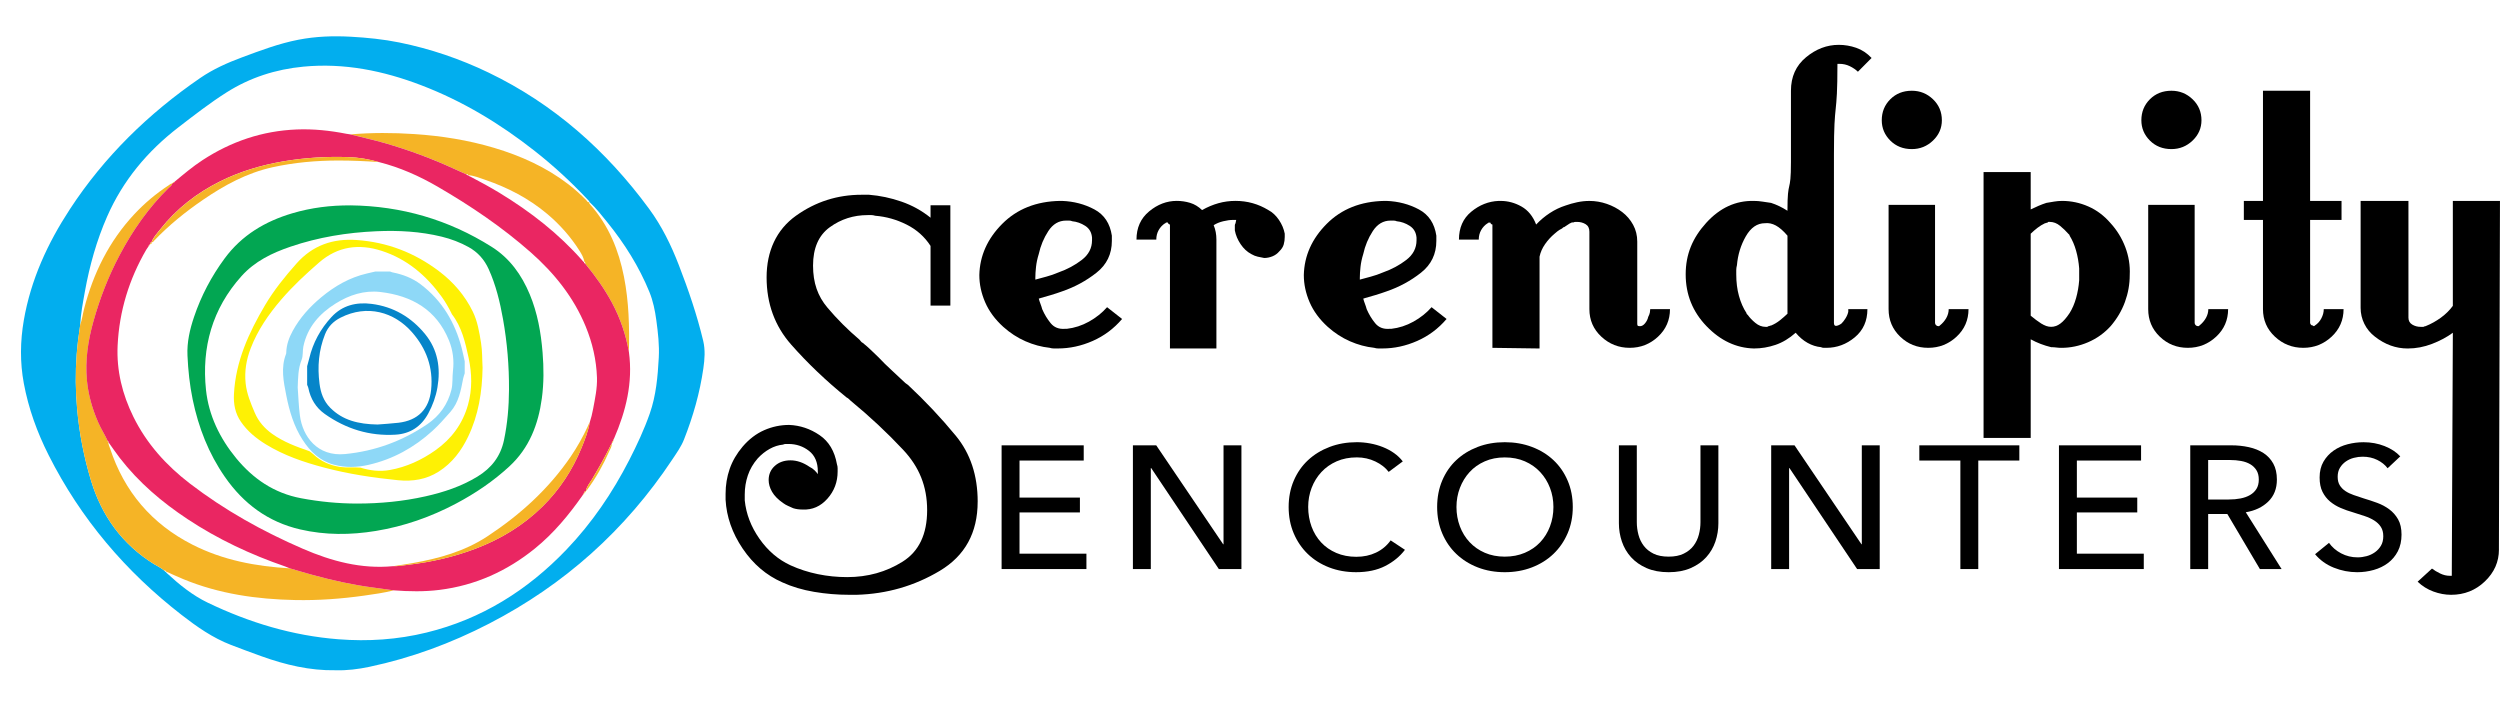 <?xml version="1.0" encoding="UTF-8"?><svg id="a" xmlns="http://www.w3.org/2000/svg" xmlns:xlink="http://www.w3.org/1999/xlink" viewBox="0 0 1904 553"><defs><style>.f{fill:none;}.g{fill:#02a652;}.h{fill:#02aeee;}.i{fill:#f5b426;}.j{fill:#ea2662;}.k{fill:#fefefd;}.l{fill:#fef104;}.m{fill:#fdfdfd;}.n{fill:#8ed8f7;}.o{fill:#0685c9;}.p{filter:url(#d);}.q{clip-path:url(#c);}.r{clip-path:url(#b);}</style><clipPath id="b"><rect class="f" y="0" width="553" height="553"/></clipPath><clipPath id="c"><rect class="f" y="0" width="553" height="553"/></clipPath><filter id="d" filterUnits="userSpaceOnUse"><feOffset dx="0" dy="0"/><feGaussianBlur result="e" stdDeviation="8"/><feFlood flood-color="#fff" flood-opacity=".75"/><feComposite in2="e" operator="in"/><feComposite in="SourceGraphic"/></filter></defs><g class="r"><g class="q"><path class="h" d="M255.48,510.46c-19.47,.35-38.09-4.11-56.32-10.65-7.78-2.79-15.53-5.67-23.24-8.64-13.93-5.36-25.97-13.81-37.62-22.85-42.65-33.06-76.81-73.24-101.17-121.51-8.79-17.41-15.43-35.63-19-54.9-2.97-16-2.75-31.98,0-47.96,5.32-30.88,18.12-58.7,35.14-84.69,26.2-40.03,59.79-72.77,99.13-99.8,9.94-6.83,20.78-11.64,31.98-15.8,14.06-5.22,28.09-10.53,42.88-13.4,13.21-2.57,26.51-3.03,39.95-2.29,12.43,.69,24.76,1.92,36.94,4.39,23.57,4.79,46.19,12.47,67.87,22.9,49.79,23.96,89.75,59.44,122.32,103.76,9.74,13.26,16.82,27.75,22.69,42.96,7.27,18.85,13.83,37.93,18.53,57.61,1.67,6.98,1.11,14.02,.11,20.97-2.67,18.64-7.83,36.63-14.73,54.14-2.18,5.53-5.63,10.29-8.86,15.17-35.68,53.78-82.24,95.47-139.57,125.08-28.94,14.95-59.25,26.15-91.16,32.9-8.51,1.8-17.08,2.87-25.85,2.62m-129-75.17l-.04-.02c-.17,.58,.25,.89,.59,1.2,9.51,8.8,19.54,16.94,31.27,22.57,31.48,15.11,64.44,25.1,99.41,27.82,22.63,1.76,45.01,.29,67.08-5.11,41.9-10.24,76.92-32.17,106.55-63.12,19.45-20.32,35.09-43.35,47.9-68.34,5.88-11.48,11.34-23.17,15.6-35.33,4.81-13.72,6.07-28.16,6.86-42.59,.52-9.55-.59-19.05-1.87-28.49-1-7.34-2.45-14.6-5.27-21.52-7.89-19.32-18.88-36.77-31.95-52.95-4.35-5.38-8.61-10.85-13.7-15.59l.06,.07c-.36-.93-1.11-1.55-1.77-2.25-12.48-13.3-25.88-25.59-40.22-36.85-26.34-20.69-54.75-37.85-86.11-49.85-28.92-11.07-58.67-17.15-89.81-14.19-21.03,2-40.68,8.29-58.55,19.62-12.78,8.1-24.71,17.4-36.69,26.63-23.6,18.19-42.18,40.41-54.24,67.86-8.05,18.33-13.37,37.45-16.94,57.09-1.53,8.42-3.12,16.84-3.58,25.41-1.16,7.51-2.12,15.05-2.69,22.62-1.05,13.94-.92,27.86,.36,41.81,1.68,18.44,5.2,36.51,10.56,54.2,8.18,26.97,23.69,48.49,47.79,63.52,2.68,1.67,5.6,2.97,8.02,5.06,.42,.31,.67,.94,1.37,.74"/><path class="i" d="M299.89,449.61c-7.46,1.91-15.07,2.96-22.67,4.03-17.35,2.43-34.8,3.71-52.32,3.36-29.31-.59-58-4.66-85.32-15.94-4.42-1.82-8.75-3.85-13.13-5.78l.04,.02c-.2-.73-.82-.67-1.37-.74-2.42-2.09-5.34-3.39-8.02-5.06-24.11-15.03-39.61-36.55-47.79-63.52-5.37-17.69-8.88-35.76-10.56-54.2-1.27-13.95-1.41-27.87-.36-41.81,.57-7.57,1.53-15.11,2.69-22.62,1.43-3.88,1.91-8,2.94-11.98,6.98-27.19,19.05-51.67,38.35-72.31,7.85-8.4,16.61-15.73,26.23-22.04,.78-.51,1.46-1.3,2.53-1.24-.15,1.65-1.59,2.34-2.57,3.3-15.34,15.04-27.47,32.41-37.48,51.34-8.49,16.06-15.02,32.88-19.9,50.36-4.11,14.73-6.4,29.64-4.92,45.01,1.06,11.04,4.06,21.48,8.45,31.61,2.15,4.95,5.05,9.5,7.34,14.37,.04,.39,.16,.73,.53,.92l-.03-.06c-.12,1.7,.71,3.18,1.22,4.71,10.86,33.09,31.78,57.68,62.79,73.47,23.29,11.86,48.42,16.57,74.28,18.05,5.79,1.68,11.57,3.42,17.38,5.02,15.26,4.19,30.67,7.6,46.38,9.63,5.11,.66,10.21,1.39,15.31,2.09"/><path class="i" d="M448.9,153.82c-.57,1.16,.38,1.77,.97,2.44,13.81,15.67,21.34,34.25,25.34,54.48,3.75,18.97,4.23,38.16,3.77,57.41-2.32-13.14-6.5-25.65-12.81-37.42-5.74-10.72-12.75-20.57-20.5-29.92-.02-.58,.14-1.23-.64-1.48l.03,.05c-.52-3.09-2.04-5.8-3.66-8.36-6.74-10.64-14.99-19.97-24.63-28.09-14.02-11.79-29.99-20.06-47.22-25.97-4.24-1.45-8.42-3.22-12.98-3.55l.06,.03c-.18-.77-.85-.47-1.33-.6-3.24-1.46-6.49-2.91-9.71-4.39-16.9-7.77-34.3-14.18-52.16-19.37-8.77-2.55-17.69-4.45-26.51-6.73,16.22-1.39,32.45-1.32,48.69-.24,20.59,1.37,40.86,4.58,60.66,10.48,20.43,6.09,39.64,14.72,56.66,27.79,4.82,3.7,9.31,7.76,13.57,12.08,.64,.65,1.04,2.03,2.47,1.41l-.06-.07Z"/><path class="m" d="M125.11,434.56c.56,.06,1.18,0,1.37,.74-.7,.21-.95-.43-1.37-.74"/><path class="j" d="M445.68,200.82c7.75,9.35,14.76,19.2,20.5,29.92,6.3,11.78,10.48,24.28,12.81,37.42,3.14,23.19-2.25,44.91-11.4,65.98-.46,.3-.51,.76-.5,1.25,0,.1-.03,.2-.1,.28-.54,.43-.9,.98-1.04,1.66-.02,.22-.03,.44-.05,.65-.22,.31-.5,.59-.66,.92-4.32,8.91-9.24,17.49-14.29,26.01-1.73,2.92-4.14,5.54-4.75,9.06l.02-.03c-.88-.05-1.1,.5-1.13,1.23l.02-.04c-.57,.18-.68,.63-.67,1.15l.03-.04c-.4,.1-.54,.4-.61,.77-10.51,15.06-22.13,29.12-36.49,40.75-21.29,17.25-45.32,28.08-72.62,31.5-11.63,1.46-23.24,1.23-34.88,.35-5.1-.7-10.21-1.43-15.32-2.09-15.7-2.04-31.12-5.45-46.38-9.63-5.82-1.6-11.59-3.34-17.38-5.02-1.23-.5-2.44-1.06-3.7-1.49-26.19-9.02-51.09-20.7-74.23-36.01-19.55-12.93-37.22-27.95-51.62-46.59-3.05-3.94-5.83-8.09-8.74-12.14l.03,.06c-.05-.38-.13-.74-.53-.92-2.28-4.87-5.19-9.42-7.34-14.37-4.39-10.13-7.39-20.57-8.45-31.61-1.48-15.37,.81-30.28,4.92-45.01,4.88-17.48,11.41-34.31,19.9-50.36,10-18.93,22.13-36.3,37.48-51.34,.98-.96,2.43-1.65,2.57-3.3l-.02,.02c.4,.03,.61-.16,.64-.56h-.03c.63,.13,.99-.18,1.19-.74,6.95-5.77,13.83-11.61,21.43-16.57,21.81-14.23,45.56-22.29,71.68-23.34,12.77-.51,25.32,.83,37.8,3.28,1.03,.2,2.09,.32,3.13,.48,8.83,2.29,17.75,4.18,26.51,6.73,17.86,5.19,35.26,11.6,52.16,19.37,3.23,1.48,6.48,2.93,9.71,4.39,.31,.49,.79,.61,1.33,.6l-.06-.03c.42,.73,1.23,.86,1.89,1.21,7.59,3.95,15.08,8.05,22.38,12.5,23.37,14.24,44.76,30.87,62.88,51.51,.32,.37,.58,1.07,1.33,.74l-.03-.05c-.41,.76,.33,1.03,.64,1.48m-330.14-16.49c-.9,.2-1.1,.99-1.4,1.69-.13,.2-.26,.4-.39,.6-.41,.24-.58,.63-.65,1.09-.54,.79-1.14,1.56-1.62,2.38-13.14,22.59-20.62,46.94-21.85,73.04-.91,19.12,3.57,37.22,12.01,54.34,10.08,20.44,24.98,36.94,42.88,50.69,26.52,20.36,55.57,36.55,86.2,49.8,21.82,9.44,44.46,15.55,68.63,13.25,3.96,.11,7.84-.63,11.74-1.09,17.53-2.05,34.6-5.97,51.11-12.25,19.2-7.31,36.43-17.75,51.1-32.22,12.98-12.8,22.74-27.79,29.63-44.63,2.54-6.21,5.02-12.47,6.2-19.14,1.12-3.38,1.96-6.83,2.61-10.32,1.48-7.94,3.24-15.91,2.96-24-.46-13.46-3.47-26.47-8.61-38.95-9.18-22.29-23.89-40.55-41.75-56.34-21.78-19.25-45.79-35.45-70.88-50.03-14.08-8.18-28.92-14.78-44.8-18.79-7.68-2.22-15.53-3.55-23.49-3.8-16.65-.52-33.21,.47-49.67,3.3-16.68,2.87-32.74,7.67-47.88,15.21-17.79,8.87-33.2,20.83-45.56,36.51-2.41,3.06-5.18,5.93-6.59,9.69l.02-.03Z"/><path class="i" d="M132.88,138.5c-.21,.55-.57,.86-1.19,.75,.24-.51,.71-.63,1.19-.75"/><path class="i" d="M131.72,139.24c-.03,.4-.24,.59-.64,.56,0-.42,.27-.55,.64-.56"/><path class="i" d="M446.2,373.96c.61-3.52,3.02-6.15,4.75-9.06,5.05-8.52,9.96-17.1,14.29-26.01,.16-.34,.44-.62,.66-.92,.13,2.23-1.17,4.02-2,5.91-4.52,10.29-10.02,20.04-16.7,29.1-.27,.37-.66,.66-1,.99"/><path class="i" d="M465.94,337.31c.15-.68,.51-1.22,1.04-1.66,.12,.85-.15,1.45-1.04,1.66"/><path class="i" d="M445.09,375.16c.02-.73,.24-1.28,1.13-1.23-.13,.64-.37,1.17-1.13,1.23"/><path class="i" d="M467.08,335.38c0-.48,.04-.95,.5-1.25,.02,.49-.03,.96-.5,1.25"/><path class="i" d="M444.45,376.27c0-.52,.1-.97,.67-1.15,.09,.56-.17,.92-.67,1.15"/><path class="i" d="M443.87,377c.06-.37,.21-.67,.61-.77-.04,.39-.27,.62-.61,.77"/><path class="k" d="M82.03,335.78c.4,.18,.47,.55,.53,.92-.37-.2-.49-.54-.53-.92"/><path class="k" d="M445.68,200.82c-.31-.45-1.04-.72-.64-1.48,.77,.25,.62,.91,.64,1.48"/><path class="k" d="M356.63,133.45c-.54,0-1.01-.11-1.33-.6,.47,.13,1.14-.17,1.33,.6"/><path class="i" d="M299.36,431.21c4.92-.77,9.85-1.47,14.75-2.33,20.12-3.53,39.67-8.96,56.91-20.29,24.9-16.37,46.74-36.07,63.65-60.86,5.05-7.4,9.38-15.22,13.14-23.35,.4-.86,.59-1.83,1.35-2.5-1.19,6.66-3.66,12.93-6.2,19.14-6.89,16.84-16.65,31.83-29.63,44.63-14.67,14.47-31.9,24.91-51.1,32.22-16.51,6.28-33.59,10.2-51.11,12.25-3.91,.46-7.78,1.2-11.74,1.09"/><path class="i" d="M288.69,123.45c-10.37-.76-20.75-1.21-31.14-1.2-16.79,.02-33.41,1.49-49.85,5.1-19.55,4.3-36.68,13.61-52.99,24.76-13.48,9.21-26.11,19.42-37.4,31.24-.46,.48-.76,1.45-1.79,1.01,1.41-3.76,4.18-6.63,6.59-9.69,12.35-15.68,27.77-27.65,45.55-36.51,15.14-7.55,31.2-12.35,47.88-15.21,16.46-2.83,33.02-3.82,49.67-3.3,7.96,.25,15.81,1.58,23.49,3.8"/><path class="i" d="M115.54,184.33c.24,1.15-.28,1.67-1.4,1.69,.3-.7,.49-1.49,1.4-1.69"/><path class="i" d="M113.75,186.62c.06,.53-.13,.9-.65,1.09,.06-.45,.23-.84,.65-1.09"/><path class="g" d="M266.92,156.4c38.82,.47,74.75,10.9,107.59,31.62,13.74,8.67,22.77,21.33,28.95,36.16,5.91,14.19,8.54,29.11,9.77,44.32,.95,11.64,1.01,23.27-.56,34.87-2.69,19.9-9.61,37.86-24.69,51.79-12.22,11.29-25.91,20.56-40.61,28.34-19.26,10.21-39.6,17.33-61.12,20.87-19.26,3.16-38.5,3.27-57.64-1.16-24.46-5.67-43.14-19.57-57.32-39.97-12.44-17.89-20.14-37.74-24.54-58.96-2.29-11.05-3.46-22.25-3.97-33.5-.46-10.15,1.78-19.87,5-29.42,5.42-16.07,13.24-30.88,23.3-44.53,13.06-17.72,30.89-28.29,51.63-34.42,14.4-4.26,29.16-6.08,44.19-5.99m5.09,227.09c17.58,0,34.98-1.66,52.14-5.52,13.85-3.11,27.22-7.54,39.45-14.99,10.64-6.48,17.63-15.35,20.25-27.8,2.67-12.7,3.75-25.52,3.82-38.42,.1-18.03-1.39-35.97-4.56-53.74-2.33-13.08-5.43-25.96-10.96-38.15-3.3-7.27-8.28-12.85-15.28-16.73-6.44-3.57-13.25-6.14-20.37-7.89-16.4-4.02-33.05-4.89-49.87-4.15-22.33,.98-44.19,4.54-65.37,11.75-14.06,4.78-27.17,11.1-37.39,22.5-22.23,24.8-30.38,54.23-26.97,86.59,2.03,19.29,10.45,36.73,22.89,51.89,12.99,15.82,28.96,26.72,49.47,30.6,14.16,2.67,28.37,4.05,42.75,4.07"/><path class="l" d="M367.54,279.9c-.31,18.82-3.16,36.27-11,52.63-5.16,10.77-12.12,20.07-22.37,26.61-9.53,6.08-20.01,7.69-31.02,6.6-19.07-1.91-37.98-4.77-56.53-9.7-15.39-4.08-30.39-9.18-44.05-17.56-7.44-4.57-14.12-10-19.12-17.32-4.38-6.4-5.67-13.36-5.27-21.07,1.3-24.91,11.29-46.69,23.67-67.65,6.78-11.47,15.12-21.77,23.97-31.75,12.31-13.89,27.69-19.15,45.74-17.9,23.3,1.61,44.21,9.68,62.78,23.75,10.9,8.26,19.67,18.38,25.71,30.73,3.68,7.53,4.99,15.73,6.31,23.88,1.05,6.47,.81,13.05,1.17,18.74m-93.17,76.22c7.36,2.31,14.93,3.2,22.48,1.85,12.67-2.26,24.19-7.55,34.68-14.96,12.27-8.67,20.82-20.13,24.91-34.7,3.32-11.84,3.03-23.76,.48-35.71-2.52-11.79-5.18-23.51-12.78-33.35-.17-.22-.22-.53-.35-.79-2.2-4.4-4.64-8.66-7.53-12.63-11.72-16.13-26.37-28.56-45.57-34.77-17.31-5.6-33.39-3.48-47.56,8.79-10.28,8.9-20.2,18.14-29.06,28.47-9.58,11.17-17.85,23.17-23.15,37.01-3.28,8.56-4.8,17.38-3.83,26.57,.83,7.96,3.89,15.25,6.97,22.49,2.81,6.6,7.42,11.89,13.26,16.06,8.64,6.18,18.47,9.79,28.4,13.21,.98,.76,2.04,1.45,2.93,2.3,5.84,5.56,12.82,8.57,20.76,9.7,4.98,.71,9.98,.05,14.95,.47"/><path class="n" d="M285.68,206.82h11.47c.6,.21,1.19,.51,1.8,.63,7.78,1.53,15.06,4.28,21.42,9.09,16.37,12.38,26.16,29.04,31.29,48.67,.86,3.29,1.51,6.63,2.26,9.95v9.19c-.38,1.26-.89,2.49-1.14,3.78-1.78,9.13-3.37,18.35-9.81,25.64-4.35,4.93-8.71,9.91-13.56,14.33-14.02,12.76-30.17,21.71-48.76,25.93-8.76,1.99-17.56,2.27-26.3-.09-10.63-2.87-18.06-9.94-23.85-18.91-6.7-10.36-10.13-21.98-12.49-33.96-2.07-10.51-4.27-21.02-.14-31.56,.13-.34,.13-.75,.14-1.13,.18-5.88,2.11-11.22,4.89-16.32,5.48-10.05,13-18.38,21.74-25.64,10.26-8.53,21.59-15.06,34.72-18.12,2.1-.49,4.2-.98,6.31-1.47m-58.95,88.13c.53,7.13,.74,14.31,1.66,21.39,2.07,16.12,13.32,31.52,34.47,29.45,22.78-2.23,43.61-9.88,62.55-22.74,9.4-6.38,15.62-15.19,18.37-26.12,1.17-4.64,.62-9.69,1.2-14.51,.95-7.97-.05-15.74-3-23.06-9.48-23.44-28.3-34.18-52.29-36.99-12.29-1.44-23.68,2.27-34.06,8.76-12.34,7.71-21.5,18.02-24.58,32.73-.7,3.35-.11,7.09-1.34,10.17-2.73,6.83-2.68,13.8-2.97,20.91"/><path class="o" d="M233.92,278.92c.53-1.95,1.11-3.89,1.58-5.86,2.84-12.06,8.59-22.57,16.96-31.62,8.29-8.96,18.94-11.48,30.57-10,16.63,2.11,30.23,10.18,40.73,23.02,9.69,11.86,11.94,25.81,9.38,40.66-1.2,6.94-3.57,13.46-6.92,19.68-5.38,10.02-13.81,15.58-24.97,16.25-19.76,1.19-37.77-4.37-53.89-15.77-6.84-4.83-10.92-11.65-12.56-19.91-.15-.77-.58-1.49-.88-2.24v-14.21Zm53.58,44.39c4.28-.35,10.14-.66,15.96-1.34,14.84-1.74,23.4-10.4,24.89-25.18,1.69-16.79-3.61-31.35-14.66-43.88-13.47-15.28-34-21.26-54.25-11.02-5.65,2.86-9.6,6.92-11.9,12.7-4.84,12.16-5.87,24.75-4.19,37.64,.9,6.89,3.04,13.16,8.12,18.29,9.55,9.63,21.47,12.51,36.02,12.79"/></g></g><g class="p"><polygon points="776.46 421.68 827.42 421.68 827.42 433.39 762.82 433.39 762.82 339.17 825.36 339.17 825.36 350.75 776.46 350.75 776.46 378.96 822.46 378.96 822.46 390.27 776.46 390.27 776.46 421.68 776.46 421.68"/><polygon points="931.56 414.5 931.84 414.5 931.84 339.17 945.47 339.17 945.47 433.39 928.26 433.39 876.74 356.47 876.46 356.47 876.46 433.39 862.82 433.39 862.82 339.17 880.59 339.17 931.56 414.5 931.56 414.5"/><path d="M1070,418.75c-3.86,5.06-8.86,9.16-15.01,12.31-6.15,3.15-13.55,4.72-22.18,4.72-7.44,0-14.3-1.22-20.59-3.66-6.29-2.44-11.71-5.86-16.25-10.25-4.55-4.39-8.1-9.63-10.68-15.7-2.57-6.08-3.86-12.75-3.86-20.03s1.31-14.09,3.93-20.16c2.62-6.08,6.24-11.27,10.88-15.57,4.64-4.3,10.12-7.65,16.46-10.05,6.34-2.4,13.22-3.59,20.66-3.59,3.31,0,6.66,.31,10.06,.93,3.4,.62,6.66,1.55,9.78,2.79,3.12,1.24,5.97,2.77,8.54,4.59s4.78,3.93,6.61,6.32l-10.74,7.99c-2.39-3.19-5.76-5.83-10.12-7.92-4.36-2.09-9.07-3.13-14.12-3.13-5.69,0-10.81,1-15.36,2.99-4.55,2-8.43,4.72-11.64,8.18-3.21,3.46-5.69,7.48-7.44,12.04-1.75,4.57-2.62,9.43-2.62,14.57s.85,10.29,2.55,14.91c1.7,4.61,4.13,8.63,7.3,12.04,3.17,3.42,7.03,6.1,11.57,8.05,4.55,1.95,9.62,2.93,15.22,2.93s10.51-1.06,15.01-3.19c4.5-2.13,8.22-5.24,11.16-9.32l10.88,7.19h0Z"/><path d="M1197.83,386.15c0,7.28-1.31,13.95-3.93,20.03-2.62,6.08-6.22,11.31-10.81,15.7-4.59,4.39-10.06,7.81-16.39,10.25-6.34,2.44-13.22,3.66-20.66,3.66s-14.3-1.22-20.59-3.66c-6.29-2.44-11.73-5.86-16.32-10.25-4.59-4.39-8.17-9.63-10.74-15.7-2.57-6.08-3.86-12.75-3.86-20.03s1.29-14.09,3.86-20.16c2.57-6.08,6.15-11.27,10.74-15.57,4.59-4.3,10.03-7.65,16.32-10.05,6.29-2.4,13.16-3.59,20.59-3.59s14.33,1.2,20.66,3.59c6.34,2.4,11.8,5.74,16.39,10.05,4.59,4.3,8.2,9.49,10.81,15.57,2.62,6.08,3.93,12.8,3.93,20.16h0Zm-14.74,0c0-5.15-.87-10-2.62-14.57-1.74-4.57-4.22-8.58-7.44-12.04-3.21-3.46-7.09-6.19-11.64-8.18-4.55-2-9.67-2.99-15.36-2.99s-10.68,1-15.22,2.99c-4.55,2-8.4,4.72-11.57,8.18-3.17,3.46-5.62,7.48-7.37,12.04s-2.62,9.43-2.62,14.57,.87,10.16,2.62,14.77c1.74,4.61,4.22,8.63,7.44,12.04,3.21,3.42,7.07,6.1,11.57,8.05,4.5,1.95,9.55,2.93,15.15,2.93s10.7-.98,15.29-2.93c4.59-1.95,8.49-4.64,11.71-8.05,3.21-3.42,5.69-7.43,7.44-12.04,1.74-4.61,2.62-9.54,2.62-14.77h0Z"/><path d="M1270.84,435.79c-6.43,0-12.03-1.04-16.81-3.13-4.78-2.09-8.72-4.86-11.85-8.32-3.12-3.46-5.44-7.43-6.96-11.91-1.52-4.48-2.27-9.12-2.27-13.91v-59.36h13.64v58.56c0,3.19,.41,6.37,1.24,9.52,.83,3.15,2.18,5.97,4.06,8.45,1.88,2.48,4.36,4.48,7.44,5.99,3.08,1.51,6.91,2.26,11.5,2.26s8.31-.75,11.43-2.26c3.12-1.51,5.62-3.51,7.51-5.99,1.88-2.48,3.24-5.3,4.06-8.45,.83-3.15,1.24-6.32,1.24-9.52v-58.56h13.64v59.36c0,4.79-.76,9.43-2.27,13.91-1.52,4.48-3.83,8.45-6.96,11.91-3.12,3.46-7.07,6.23-11.85,8.32-4.78,2.09-10.38,3.13-16.81,3.13h0Z"/><polygon points="1417.68 414.5 1417.95 414.5 1417.95 339.17 1431.59 339.17 1431.59 433.39 1414.37 433.39 1362.85 356.47 1362.58 356.47 1362.58 433.39 1348.94 433.39 1348.94 339.17 1366.71 339.17 1417.68 414.5 1417.68 414.5"/><polygon points="1506.66 433.39 1493.02 433.39 1493.02 350.75 1461.76 350.75 1461.76 339.17 1537.93 339.17 1537.93 350.75 1506.66 350.75 1506.66 433.39 1506.66 433.39"/><polygon points="1581.74 421.68 1632.7 421.68 1632.7 433.39 1568.1 433.39 1568.1 339.17 1630.64 339.17 1630.64 350.75 1581.74 350.75 1581.74 378.96 1627.74 378.96 1627.74 390.27 1581.74 390.27 1581.74 421.68 1581.74 421.68"/><path d="M1681.74,433.39h-13.64v-94.23h31.27c4.68,0,9.14,.47,13.36,1.4,4.22,.93,7.92,2.42,11.09,4.46,3.17,2.04,5.67,4.72,7.51,8.05,1.84,3.33,2.75,7.39,2.75,12.18,0,6.92-2.2,12.51-6.61,16.77-4.41,4.26-10.1,6.96-17.08,8.12l27.27,43.25h-16.53l-24.79-41.92h-14.6v41.92h0Zm0-52.97h15.7c3.21,0,6.2-.27,8.95-.8,2.75-.53,5.17-1.4,7.23-2.6,2.07-1.2,3.7-2.75,4.89-4.66,1.19-1.91,1.79-4.28,1.79-7.12s-.6-5.21-1.79-7.12c-1.19-1.91-2.78-3.44-4.75-4.59-1.97-1.15-4.29-1.97-6.96-2.46-2.66-.49-5.46-.73-8.4-.73h-16.67v30.08h0Z"/><path d="M1818.39,356.6c-1.93-2.57-4.55-4.68-7.85-6.32-3.31-1.64-7.03-2.46-11.16-2.46-2.2,0-4.43,.29-6.68,.87-2.25,.58-4.29,1.51-6.13,2.79-1.84,1.29-3.33,2.88-4.48,4.79-1.15,1.91-1.72,4.19-1.72,6.85s.53,4.72,1.58,6.45,2.48,3.19,4.27,4.39,3.9,2.22,6.34,3.06c2.43,.84,5.03,1.71,7.78,2.6,3.31,.98,6.66,2.09,10.06,3.33,3.4,1.24,6.47,2.88,9.23,4.92,2.76,2.04,5.01,4.59,6.75,7.65,1.75,3.06,2.62,6.94,2.62,11.65s-.94,9.12-2.82,12.71c-1.88,3.59-4.39,6.57-7.51,8.92-3.12,2.35-6.73,4.1-10.81,5.26-4.09,1.15-8.29,1.73-12.6,1.73-6.15,0-12.1-1.15-17.84-3.46-5.74-2.31-10.49-5.72-14.26-10.25l10.61-8.65c2.3,3.28,5.37,5.94,9.23,7.99,3.86,2.04,8.04,3.06,12.54,3.06,2.3,0,4.59-.31,6.89-.93,2.3-.62,4.38-1.6,6.27-2.93,1.88-1.33,3.42-2.99,4.61-4.99,1.19-2,1.79-4.41,1.79-7.25s-.62-5.21-1.86-7.12c-1.24-1.91-2.92-3.53-5.03-4.86-2.11-1.33-4.57-2.46-7.37-3.39-2.8-.93-5.76-1.89-8.88-2.86-3.12-.89-6.2-1.97-9.23-3.26-3.03-1.29-5.74-2.93-8.13-4.92-2.39-2-4.32-4.46-5.79-7.39-1.47-2.93-2.2-6.57-2.2-10.91,0-4.7,.99-8.74,2.96-12.11,1.97-3.37,4.55-6.17,7.71-8.38,3.17-2.22,6.75-3.84,10.74-4.86,3.99-1.02,8.01-1.53,12.05-1.53,5.69,0,11.02,.98,15.98,2.93,4.96,1.95,8.95,4.57,11.98,7.85l-9.64,9.05h0Z"/><path d="M744.59,382.08c0,23.64-9.63,41.21-28.88,52.69-19.25,11.49-40.32,17.56-63.21,18.23h-5.72c-9.02,0-17.95-.75-26.79-2.25-8.84-1.5-16.91-3.91-24.19-7.24-12.14-5.33-22.2-13.9-30.18-25.72-7.98-11.82-12.31-24.22-13.01-37.21v-4.5c0-6.66,1.04-12.99,3.12-18.98,2.08-5.99,5.38-11.65,9.89-16.98,4.86-5.66,10.32-9.82,16.39-12.49,6.07-2.66,12.4-4,18.99-4,8.32,.33,16.04,2.91,23.15,7.74,7.11,4.83,11.53,12.24,13.27,22.23,.35,1,.52,2,.52,3v2.5c0,7.99-2.6,14.9-7.8,20.73-5.2,5.83-11.45,8.57-18.73,8.24-1.39,0-2.69-.08-3.9-.25-1.21-.17-2.34-.42-3.38-.75-1.39-.67-2.69-1.25-3.9-1.75-1.21-.5-2.51-1.25-3.9-2.25-3.82-2.66-6.59-5.49-8.32-8.49-1.73-3-2.6-5.99-2.6-8.99,0-4.33,1.56-7.91,4.68-10.74,3.12-2.83,7.11-4.25,11.97-4.25,2.43,0,4.86,.42,7.28,1.25,2.43,.83,4.86,2.08,7.28,3.75,1.39,.67,2.6,1.5,3.64,2.5,1.04,1,1.91,2,2.6,3v-2c0-6.99-2.25-12.24-6.76-15.73-4.51-3.5-9.71-5.24-15.61-5.24h-2.08c-.69,0-1.39,.17-2.08,.5-3.47,.33-6.85,1.42-10.15,3.25-3.3,1.83-6.33,4.25-9.1,7.24-3.47,4-5.98,8.32-7.54,12.99-1.56,4.66-2.34,9.49-2.34,14.48v4.5c1.04,10.32,4.77,20.06,11.19,29.22,6.42,9.16,14.31,15.9,23.67,20.23,6.59,3,13.53,5.24,20.81,6.74,7.28,1.5,14.74,2.25,22.37,2.25,15.61,0,29.66-3.91,42.14-11.74,12.49-7.83,18.73-20.89,18.73-39.21s-6.07-32.97-18.21-45.95c-12.14-12.99-25.49-25.47-40.06-37.46-.35-.33-.78-.75-1.3-1.25-.52-.5-1.13-.92-1.82-1.25-15.61-12.65-29.66-26.06-42.14-40.21-12.49-14.15-18.73-31.22-18.73-51.2s7.46-36.3,22.37-46.95c14.91-10.66,31.56-15.98,49.95-15.98h5.72c8.32,.67,16.56,2.41,24.71,5.24,8.15,2.83,15.52,6.91,22.11,12.24v-9.49h15.09v76.42h-15.09v-45.45c-4.51-6.99-10.58-12.4-18.21-16.23-7.63-3.83-15.61-6.08-23.93-6.74-1.04-.33-1.99-.5-2.86-.5h-2.86c-10.75,0-20.38,3.08-28.88,9.24-8.5,6.16-12.75,15.9-12.75,29.22s3.64,23.31,10.93,31.97c7.28,8.66,15.44,16.82,24.45,24.47,.35,.33,.69,.75,1.04,1.25,.35,.5,.87,.92,1.56,1.25,2.08,1.67,4.08,3.41,5.98,5.24,1.91,1.83,3.9,3.75,5.98,5.74,3.12,3.33,6.42,6.58,9.89,9.74,3.47,3.16,6.94,6.41,10.41,9.74,.35,.33,.69,.58,1.04,.75,.35,.17,.69,.42,1.04,.75,13.18,12.32,25.32,25.22,36.42,38.71,11.1,13.49,16.65,30.22,16.65,50.2h0Z"/><path d="M854.59,242.92c-6.24,7.33-13.7,12.9-22.37,16.73-8.67,3.83-17.52,5.74-26.53,5.74h-3.12c-1.04,0-2.08-.17-3.12-.5-6.24-.67-12.4-2.33-18.47-4.99-6.07-2.66-11.71-6.33-16.91-10.99-6.24-5.66-10.84-11.9-13.79-18.73-2.95-6.83-4.42-13.74-4.42-20.73,.35-14.65,6.16-27.64,17.43-38.96,11.27-11.32,25.93-17.15,43.96-17.48h1.56c9.02,.33,17.26,2.5,24.71,6.49s11.88,10.66,13.27,19.98v4c0,9.99-3.9,18.06-11.71,24.22-7.8,6.16-16.56,10.91-26.27,14.24-2.77,1-5.55,1.91-8.32,2.75-2.78,.83-5.38,1.58-7.8,2.25l-1.56,.5c.35,1.33,.78,2.66,1.3,4,.52,1.33,.95,2.66,1.3,4,1.73,4,3.9,7.58,6.5,10.74,2.6,3.16,6.16,4.58,10.67,4.25h1.56c5.9-.67,11.53-2.5,16.91-5.49,5.38-3,9.97-6.66,13.79-10.99l11.45,8.99h0Zm-22.89-61.93c-.35-4-2.08-6.99-5.2-8.99-3.12-2-6.42-3.16-9.89-3.5-.69-.33-1.47-.5-2.34-.5h-2.34c-5.55,0-10.06,2.66-13.53,7.99-3.47,5.33-5.9,11.15-7.28,17.48-1.04,3.33-1.73,6.58-2.08,9.74-.35,3.16-.52,5.91-.52,8.24v1.5c2.43-.67,5.2-1.42,8.32-2.25,3.12-.83,6.24-1.91,9.36-3.25,6.59-2.33,12.49-5.49,17.69-9.49,5.2-4,7.8-8.99,7.8-14.98v-2h0Z"/><path d="M974.26,191.48c-1.39,1.66-3.12,2.91-5.2,3.75-2.08,.83-4.16,1.25-6.24,1.25-1.73-.33-3.38-.67-4.94-1-1.56-.33-3.21-1-4.94-2-3.12-1.66-5.81-4.16-8.06-7.49s-3.73-6.83-4.42-10.49v-4c0-.33,.17-.83,.52-1.5,0-.33,.09-.75,.26-1.25,.17-.5,.26-.92,.26-1.25h-2.6c-1.04,0-2.17,.08-3.38,.25-1.21,.17-2.51,.42-3.9,.75-1.39,.33-2.69,.75-3.9,1.25-1.21,.5-2.34,1.08-3.38,1.75,.69,1.66,1.21,3.41,1.56,5.24,.35,1.83,.52,3.75,.52,5.74v82.91h-35.38v-94.4c-.35,0-.69-.17-1.04-.5-.35-.33-.52-.67-.52-1h-1.56c0,.33-.09,.5-.26,.5h-.26c-2.08,1.33-3.73,3.08-4.94,5.24-1.21,2.16-1.82,4.58-1.82,7.24h-15.09c0-8.99,3.21-16.15,9.63-21.48,6.42-5.33,13.44-7.99,21.07-7.99,3.47,0,6.85,.5,10.15,1.5,3.29,1,6.33,2.83,9.1,5.49,4.16-2.33,8.32-4.08,12.49-5.24,4.16-1.17,8.5-1.75,13.01-1.75s8.84,.58,13.01,1.75c4.16,1.17,8.15,2.91,11.97,5.24,3.12,1.66,5.81,4.16,8.06,7.49,2.25,3.33,3.73,6.83,4.42,10.49v2.5c0,2-.26,3.91-.78,5.74-.52,1.83-1.65,3.58-3.38,5.24h0Z"/><path d="M1101.72,242.92c-6.24,7.33-13.7,12.9-22.37,16.73-8.67,3.83-17.52,5.74-26.53,5.74h-3.12c-1.04,0-2.08-.17-3.12-.5-6.24-.67-12.4-2.33-18.47-4.99-6.07-2.66-11.71-6.33-16.91-10.99-6.24-5.66-10.84-11.9-13.79-18.73-2.95-6.83-4.42-13.74-4.42-20.73,.35-14.65,6.16-27.64,17.43-38.96,11.27-11.32,25.93-17.15,43.96-17.48h1.56c9.02,.33,17.26,2.5,24.71,6.49,7.46,4,11.88,10.66,13.27,19.98v4c0,9.99-3.9,18.06-11.71,24.22-7.8,6.16-16.56,10.91-26.27,14.24-2.77,1-5.55,1.91-8.32,2.75-2.77,.83-5.38,1.58-7.8,2.25l-1.56,.5c.35,1.33,.78,2.66,1.3,4,.52,1.33,.95,2.66,1.3,4,1.73,4,3.9,7.58,6.5,10.74,2.6,3.16,6.16,4.58,10.67,4.25h1.56c5.9-.67,11.53-2.5,16.91-5.49,5.38-3,9.97-6.66,13.79-10.99l11.45,8.99h0Zm-22.89-61.93c-.35-4-2.08-6.99-5.2-8.99-3.12-2-6.42-3.16-9.89-3.5-.69-.33-1.47-.5-2.34-.5h-2.34c-5.55,0-10.06,2.66-13.53,7.99-3.47,5.33-5.9,11.15-7.28,17.48-1.04,3.33-1.73,6.58-2.08,9.74-.35,3.16-.52,5.91-.52,8.24v1.5c2.43-.67,5.2-1.42,8.32-2.25,3.12-.83,6.24-1.91,9.37-3.25,6.59-2.33,12.49-5.49,17.69-9.49,5.2-4,7.8-8.99,7.8-14.98v-2h0Z"/><path d="M1271.86,235.43c0,8.32-3.04,15.32-9.1,20.98-6.07,5.66-13.27,8.49-21.59,8.49s-15.52-2.83-21.59-8.49c-6.07-5.66-9.1-12.65-9.1-20.98v-58.94c0-2.66-.95-4.58-2.86-5.74-1.91-1.17-4.08-1.75-6.5-1.75h-1.3c-.52,0-1.13,.17-1.82,.5-.35-.33-1.21-.08-2.6,.75-1.39,.83-2.77,1.75-4.16,2.75-.35,0-.61,.08-.78,.25-.17,.17-.43,.42-.78,.75-1.39,.67-2.6,1.42-3.64,2.25-1.04,.83-1.73,1.42-2.08,1.75-2.77,2.33-5.2,4.99-7.28,7.99-2.08,3-3.47,6.16-4.16,9.49v69.93l-35.9-.5v-93.9c-.35,0-.69-.17-1.04-.5-.35-.33-.52-.67-.52-1h-1.56c0,.33-.09,.5-.26,.5h-.26c-2.08,1.33-3.73,3.08-4.94,5.24-1.21,2.16-1.82,4.58-1.82,7.24h-15.09c0-8.99,3.12-16.07,9.36-21.23,6.24-5.16,13.18-7.91,20.81-8.24h1.56c5.55,0,10.84,1.42,15.87,4.25,5.03,2.83,8.76,7.41,11.19,13.74,3.12-3.33,6.59-6.24,10.41-8.74,3.82-2.5,7.8-4.41,11.97-5.74,2.77-1,5.72-1.83,8.84-2.5,3.12-.67,6.24-1,9.37-1,4.51,0,8.93,.75,13.27,2.25,4.34,1.5,8.24,3.58,11.71,6.24,3.47,2.66,6.24,5.91,8.32,9.74,2.08,3.83,3.12,8.07,3.12,12.74v62.43c0,.67,.09,1.17,.26,1.5,.17,.33,.78,.5,1.82,.5,1.39,0,2.69-.75,3.9-2.25,1.21-1.5,1.99-3.08,2.34-4.75,.69-1.33,1.13-2.5,1.3-3.5,.17-1,.26-1.83,.26-2.5h15.09Z"/><path d="M1425.4,44.14l-10.41,10.49c-1.73-1.67-3.82-3.08-6.24-4.25-2.43-1.17-5.03-1.75-7.8-1.75h-1.56c0,42.62-2.66,25.89-2.66,68.68V245.92c0,1.66,.61,2.41,1.82,2.25,1.21-.17,2.51-.75,3.9-1.75,1.04-1,2.08-2.33,3.12-4,1.04-1.67,1.73-3.33,2.08-4.99v-2h14.57c0,8.99-3.21,16.15-9.63,21.48-6.42,5.33-13.61,7.99-21.59,7.99h-2.08c-.69,0-1.39-.17-2.08-.5-3.47-.33-6.85-1.41-10.15-3.25-3.3-1.83-6.33-4.41-9.1-7.74-4.86,4.33-9.97,7.41-15.35,9.24-5.38,1.83-10.84,2.75-16.39,2.75-13.53-.33-25.58-5.99-36.16-16.98-10.58-10.99-15.87-24.14-15.87-39.46s5.2-27.72,15.61-39.21c10.41-11.49,22.55-17.06,36.42-16.73,2.08,0,4.16,.17,6.24,.5,2.08,.33,4.34,.67,6.76,1,2.08,.67,4.16,1.5,6.24,2.5,2.08,1,4.16,2.16,6.24,3.5,0-25.31,2.66-11.91,2.66-37.05v-54.35c0-10.66,3.82-19.15,11.45-25.47,7.63-6.33,15.96-9.49,24.97-9.49,4.51,0,8.93,.75,13.27,2.25,4.34,1.5,8.24,4.08,11.71,7.74h0Zm-64.06,194.79v-59.44c-3.12-3.66-6.07-6.24-8.84-7.74-2.77-1.5-5.55-2.08-8.32-1.75-5.9,0-10.75,3.33-14.57,9.99-3.82,6.66-6.07,13.98-6.76,21.98-.35,1.33-.52,2.58-.52,3.75v3.25c0,5.99,.69,11.49,2.08,16.48,1.39,4.99,3.29,9.32,5.72,12.99,0,.33,.09,.58,.26,.75,.17,.17,.43,.42,.78,.75,1.39,2,3.3,4,5.72,5.99,2.43,2,5.03,3,7.8,3h1.04c.35,0,.69-.17,1.04-.5,.35,0,.69-.08,1.04-.25,.35-.17,.69-.25,1.04-.25,2.43-1,4.68-2.33,6.76-4,2.08-1.67,3.99-3.33,5.72-4.99h0Z"/><path d="M1499.22,235.43c0,8.32-3.03,15.32-9.1,20.98-6.07,5.66-13.27,8.49-21.59,8.49s-15.44-2.83-21.33-8.49c-5.9-5.66-8.85-12.65-8.85-20.98v-79.42h35.38v89.91c0,.67,.26,1.25,.78,1.75,.52,.5,1.13,.75,1.82,.75,.35,0,.61-.08,.78-.25l.26-.25c2.08-1.66,3.73-3.58,4.94-5.74,1.21-2.16,1.82-4.41,1.82-6.74h15.09Zm-40.58,10.49s0,.92,0,.75v-.75h0Zm20.29-154.34c0,5.99-2.25,11.15-6.76,15.48-4.51,4.33-9.89,6.49-16.13,6.49-6.59,0-12.05-2.16-16.39-6.49-4.34-4.33-6.5-9.49-6.5-15.48,0-6.33,2.17-11.65,6.5-15.98,4.34-4.33,9.8-6.49,16.39-6.49,6.24,0,11.62,2.16,16.13,6.49,4.51,4.33,6.76,9.66,6.76,15.98h0Z"/><path d="M1607.44,248.42c-4.86,5.33-10.58,9.41-17.17,12.24-6.59,2.83-13.35,4.25-20.29,4.25-1.39,0-2.69-.08-3.9-.25-1.21-.17-2.51-.25-3.9-.25-2.77-.67-5.46-1.5-8.06-2.5-2.6-1-5.12-2.16-7.54-3.5v75.12h-35.9V131.04h35.9v28.47c2.08-1,4.08-1.91,5.98-2.75,1.91-.83,3.9-1.58,5.98-2.25,2.08-.33,4.08-.67,5.98-1,1.91-.33,3.9-.5,5.98-.5,6.94,0,13.61,1.42,20.03,4.25,6.42,2.83,12.05,7.08,16.91,12.74,4.86,5.33,8.58,11.4,11.19,18.23,2.6,6.83,3.73,13.9,3.38,21.23,0,6.99-1.21,13.82-3.64,20.48-2.43,6.66-6.07,12.82-10.93,18.48h0Zm-31.22-9.99c2.08-3.33,3.73-7.16,4.94-11.49,1.21-4.33,1.99-8.82,2.34-13.49v-8.99c-.35-4.66-1.13-9.16-2.34-13.49-1.21-4.33-2.86-8.16-4.94-11.49,0-.33-.09-.58-.26-.75-.17-.17-.43-.42-.78-.75-1.73-2-3.82-4-6.24-5.99-2.43-2-5.03-3-7.8-3h-1.04c-.35,0-.52,.17-.52,.5-.35,0-.69,.08-1.04,.25-.35,.17-.69,.25-1.04,.25-2.08,1-3.99,2.16-5.72,3.5-1.73,1.33-3.47,2.83-5.2,4.5v62.43c2.77,2.33,5.46,4.33,8.06,5.99,2.6,1.67,5.12,2.5,7.54,2.5s4.77-.83,7.02-2.5c2.25-1.66,4.6-4.33,7.02-7.99h0Z"/><path d="M1696.93,235.43c0,8.32-3.03,15.32-9.1,20.98-6.07,5.66-13.27,8.49-21.59,8.49s-15.44-2.83-21.33-8.49c-5.9-5.66-8.84-12.65-8.84-20.98v-79.42h35.38v89.91c0,.67,.26,1.25,.78,1.75,.52,.5,1.13,.75,1.82,.75,.35,0,.61-.08,.78-.25l.26-.25c2.08-1.66,3.73-3.58,4.94-5.74,1.21-2.16,1.82-4.41,1.82-6.74h15.09Zm-20.29-143.85c0,5.99-2.25,11.15-6.76,15.48-4.51,4.33-9.89,6.49-16.13,6.49-6.59,0-12.05-2.16-16.39-6.49-4.34-4.33-6.5-9.49-6.5-15.48,0-6.33,2.17-11.65,6.5-15.98,4.34-4.33,9.8-6.49,16.39-6.49,6.24,0,11.62,2.16,16.13,6.49,4.51,4.33,6.76,9.66,6.76,15.98h0Z"/><path d="M1784.86,235.43c0,8.32-3.04,15.32-9.1,20.98-6.07,5.66-13.27,8.49-21.59,8.49s-15.52-2.83-21.59-8.49c-6.07-5.66-9.1-12.65-9.1-20.98v-67.93h-14.57v-14.48h14.57V69.11h35.9v83.91h23.93v14.48h-23.93v78.42c0,.33,.17,.75,.52,1.25,.35,.5,.87,.75,1.56,.75,.35,.33,.61,.5,.78,.5s.43-.17,.78-.5c2.08-1.33,3.73-3.16,4.94-5.49,1.21-2.33,1.82-4.66,1.82-6.99h15.09Z"/><path d="M1903.19,418.54c0,9.32-3.55,17.4-10.67,24.22-7.11,6.83-15.7,10.24-25.75,10.24-4.51,0-9.02-.83-13.53-2.5-4.51-1.67-8.5-4.16-11.97-7.49l10.93-9.99c1.73,1.33,3.82,2.58,6.24,3.75,2.43,1.17,4.86,1.75,7.28,1.75h1.56l.81-185.1c-4.51,3.33-9.8,6.16-15.87,8.49-6.07,2.33-12.23,3.5-18.47,3.5-4.51,0-8.85-.75-13.01-2.25-4.16-1.5-8.15-3.75-11.97-6.74-3.47-2.66-6.16-5.91-8.06-9.74-1.91-3.83-2.86-7.91-2.86-12.24v-81.41h36.42v88.91c0,2.33,.95,4.08,2.86,5.24,1.91,1.17,4.08,1.75,6.5,1.75h2.08s.17-.08,.52-.25c.35-.17,.69-.25,1.04-.25,4.16-1.67,8.06-3.83,11.71-6.49,3.64-2.66,6.68-5.66,9.1-8.99v-79.92h35.9l-.81,265.52h0Z"/></g></svg>
